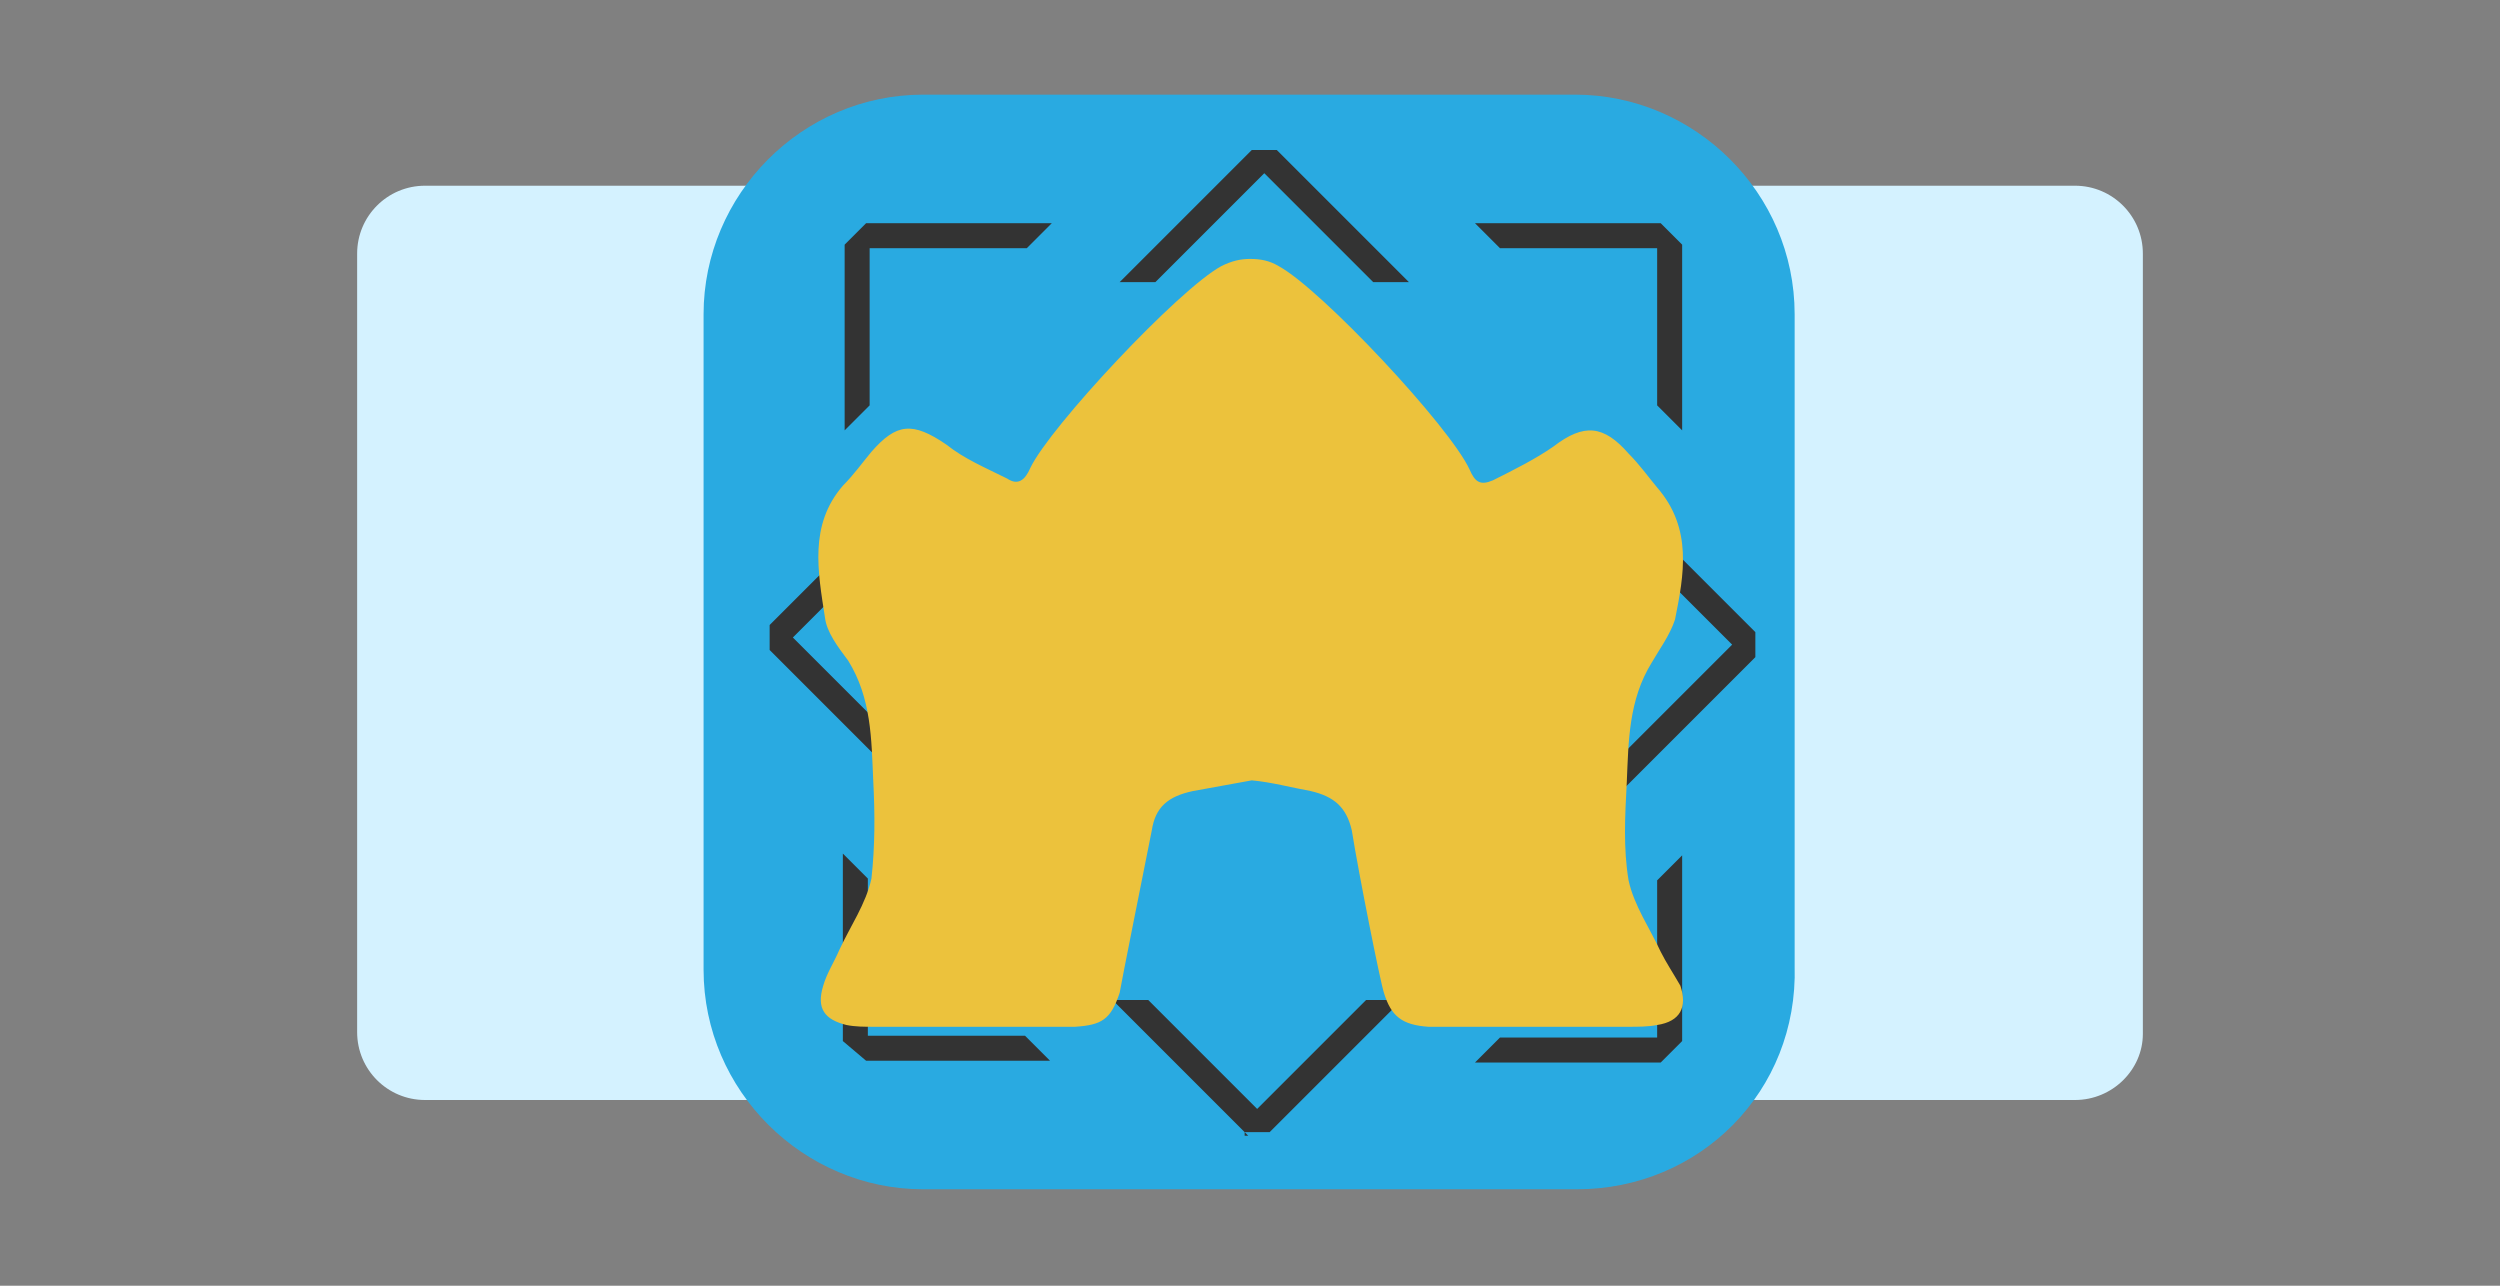 <?xml version="1.0" encoding="utf-8"?>
<!-- Generator: Adobe Illustrator 22.1.0, SVG Export Plug-In . SVG Version: 6.00 Build 0)  -->
<svg version="1.1" id="Layer_1" xmlns="http://www.w3.org/2000/svg" xmlns:xlink="http://www.w3.org/1999/xlink" x="0px" y="0px"
	 viewBox="0 0 140 72" style="enable-background:new 0 0 140 72;" xml:space="preserve">
<rect x="0" y="0" width="140" height="72" fill="#808080" stroke="none"/>
<style type="text/css">
	.st0{fill:#D4F2FF;}
	.st1{fill:#29AAE1;}
	.st2{fill:#333333;}
	.st3{fill:#ECC23C;}
</style>
<path class="st0" d="M116.2,61.6H23.8c-2.1,0-3.8-1.7-3.8-3.8V14.2c0-2.1,1.7-3.8,3.8-3.8h92.4c2.1,0,3.8,1.7,3.8,3.8v43.7
	C120,59.9,118.3,61.6,116.2,61.6z"/>
<g>
	<path class="st1" d="M88.3,66.6H51.7c-6.7,0-12.3-5.5-12.3-12.3V17.6c0-6.7,5.5-12.3,12.3-12.3h36.5c6.7,0,12.3,5.5,12.3,12.3v36.5
		C100.7,61.1,95.2,66.6,88.3,66.6z"/>
	<g>
		<g>
			<g>
				<path class="st2" d="M98.3,36.8l-7.4,7.4v-2l6.1-6.1l-6.1-6.1v-2l7.4,7.4V36.8z"/>
			</g>
		</g>
		<g>
			<g>
				<path class="st2" d="M43.1,35l7.4-7.4v2l-6.1,6.1l6.1,6.1v2l-7.4-7.4V35z"/>
			</g>
		</g>
	</g>
	<g>
		<g>
			<path class="st2" d="M69.9,63.6L62.3,56h2l6.1,6.1l6.1-6.1h2l-7.4,7.4h-1.4V63.6z"/>
		</g>
	</g>
	<g>
		<g>
			<path class="st2" d="M71.5,8.4l7.4,7.4h-2l-6.1-6.1l-6.1,6.1h-2l7.4-7.4H71.5z"/>
		</g>
	</g>
	<g>
		<g>
			<path class="st2" d="M93,59.5H82.6l1.4-1.4h8.8v-8.8l1.4-1.4v10.4L93,59.5z"/>
		</g>
	</g>
	<g>
		<g>
			<path class="st2" d="M48.5,12.5h10.4l-1.4,1.4h-8.8v8.8l-1.4,1.4V13.7L48.5,12.5z"/>
		</g>
	</g>
	<g>
		<g>
			<path class="st2" d="M47.2,58.3V47.8l1.4,1.4v8.8h8.8l1.4,1.4H48.5L47.2,58.3z"/>
		</g>
	</g>
	<g>
		<g>
			<path class="st2" d="M94.2,13.7v10.4l-1.4-1.4v-8.8H84l-1.4-1.4H93L94.2,13.7z"/>
		</g>
	</g>
</g>
<path class="st3" d="M93,53.3c-0.6-1.3-1.5-2.6-1.8-4c-0.3-1.8-0.2-3.6-0.1-5.5c0.1-2.3,0.1-4.6,1.4-6.7c0.4-0.7,1-1.5,1.3-2.4
	c0.5-2.5,1-5.1-1-7.4c-0.5-0.6-1-1.3-1.6-1.9c-1.4-1.6-2.5-1.7-4.2-0.4c-1,0.7-2.2,1.3-3.4,1.9c-0.7,0.3-1,0.1-1.3-0.6
	c-1.1-2.4-8.3-10.1-10.7-11.4c-0.5-0.3-1-0.4-1.6-0.4l0,0l0,0l0,0l0,0c-0.5,0-1,0.1-1.6,0.4c-2.4,1.3-9.6,9-10.7,11.3
	c-0.3,0.7-0.7,1-1.3,0.6c-1.2-0.6-2.4-1.1-3.4-1.9c-1.9-1.3-2.8-1.2-4.2,0.4c-0.5,0.6-1,1.3-1.6,1.9c-1.9,2.2-1.4,4.8-1,7.4
	c0.1,0.8,0.7,1.6,1.3,2.4c1.3,2.1,1.3,4.4,1.4,6.7c0.1,1.9,0.1,3.7-0.1,5.5c-0.3,1.4-1.2,2.7-1.8,4c-0.3,0.7-0.7,1.3-0.9,2
	c-0.4,1.3,0.1,1.9,1.3,2.2c0.5,0.1,1,0.1,1.6,0.1c3.4,0,6.9,0,10.2,0c0.3,0,0.7,0,1,0c1.5-0.1,2-0.4,2.5-1.9
	c0.1-0.6,1.3-6.6,1.8-9.1c0.2-1.3,0.9-1.9,2.3-2.2c1.1-0.2,2.2-0.4,3.3-0.6c1.1,0.1,2.2,0.4,3.3,0.6c1.3,0.3,2,0.9,2.3,2.2
	c0.4,2.5,1.6,8.5,1.8,9.1c0.4,1.3,1,1.8,2.5,1.9c0.3,0,0.7,0,1,0c3.4,0,6.9,0,10.2,0c0.5,0,1.1,0,1.6-0.1c1.3-0.2,1.7-1,1.3-2.2
	C93.7,54.5,93.3,53.9,93,53.3z"/>
</svg>
